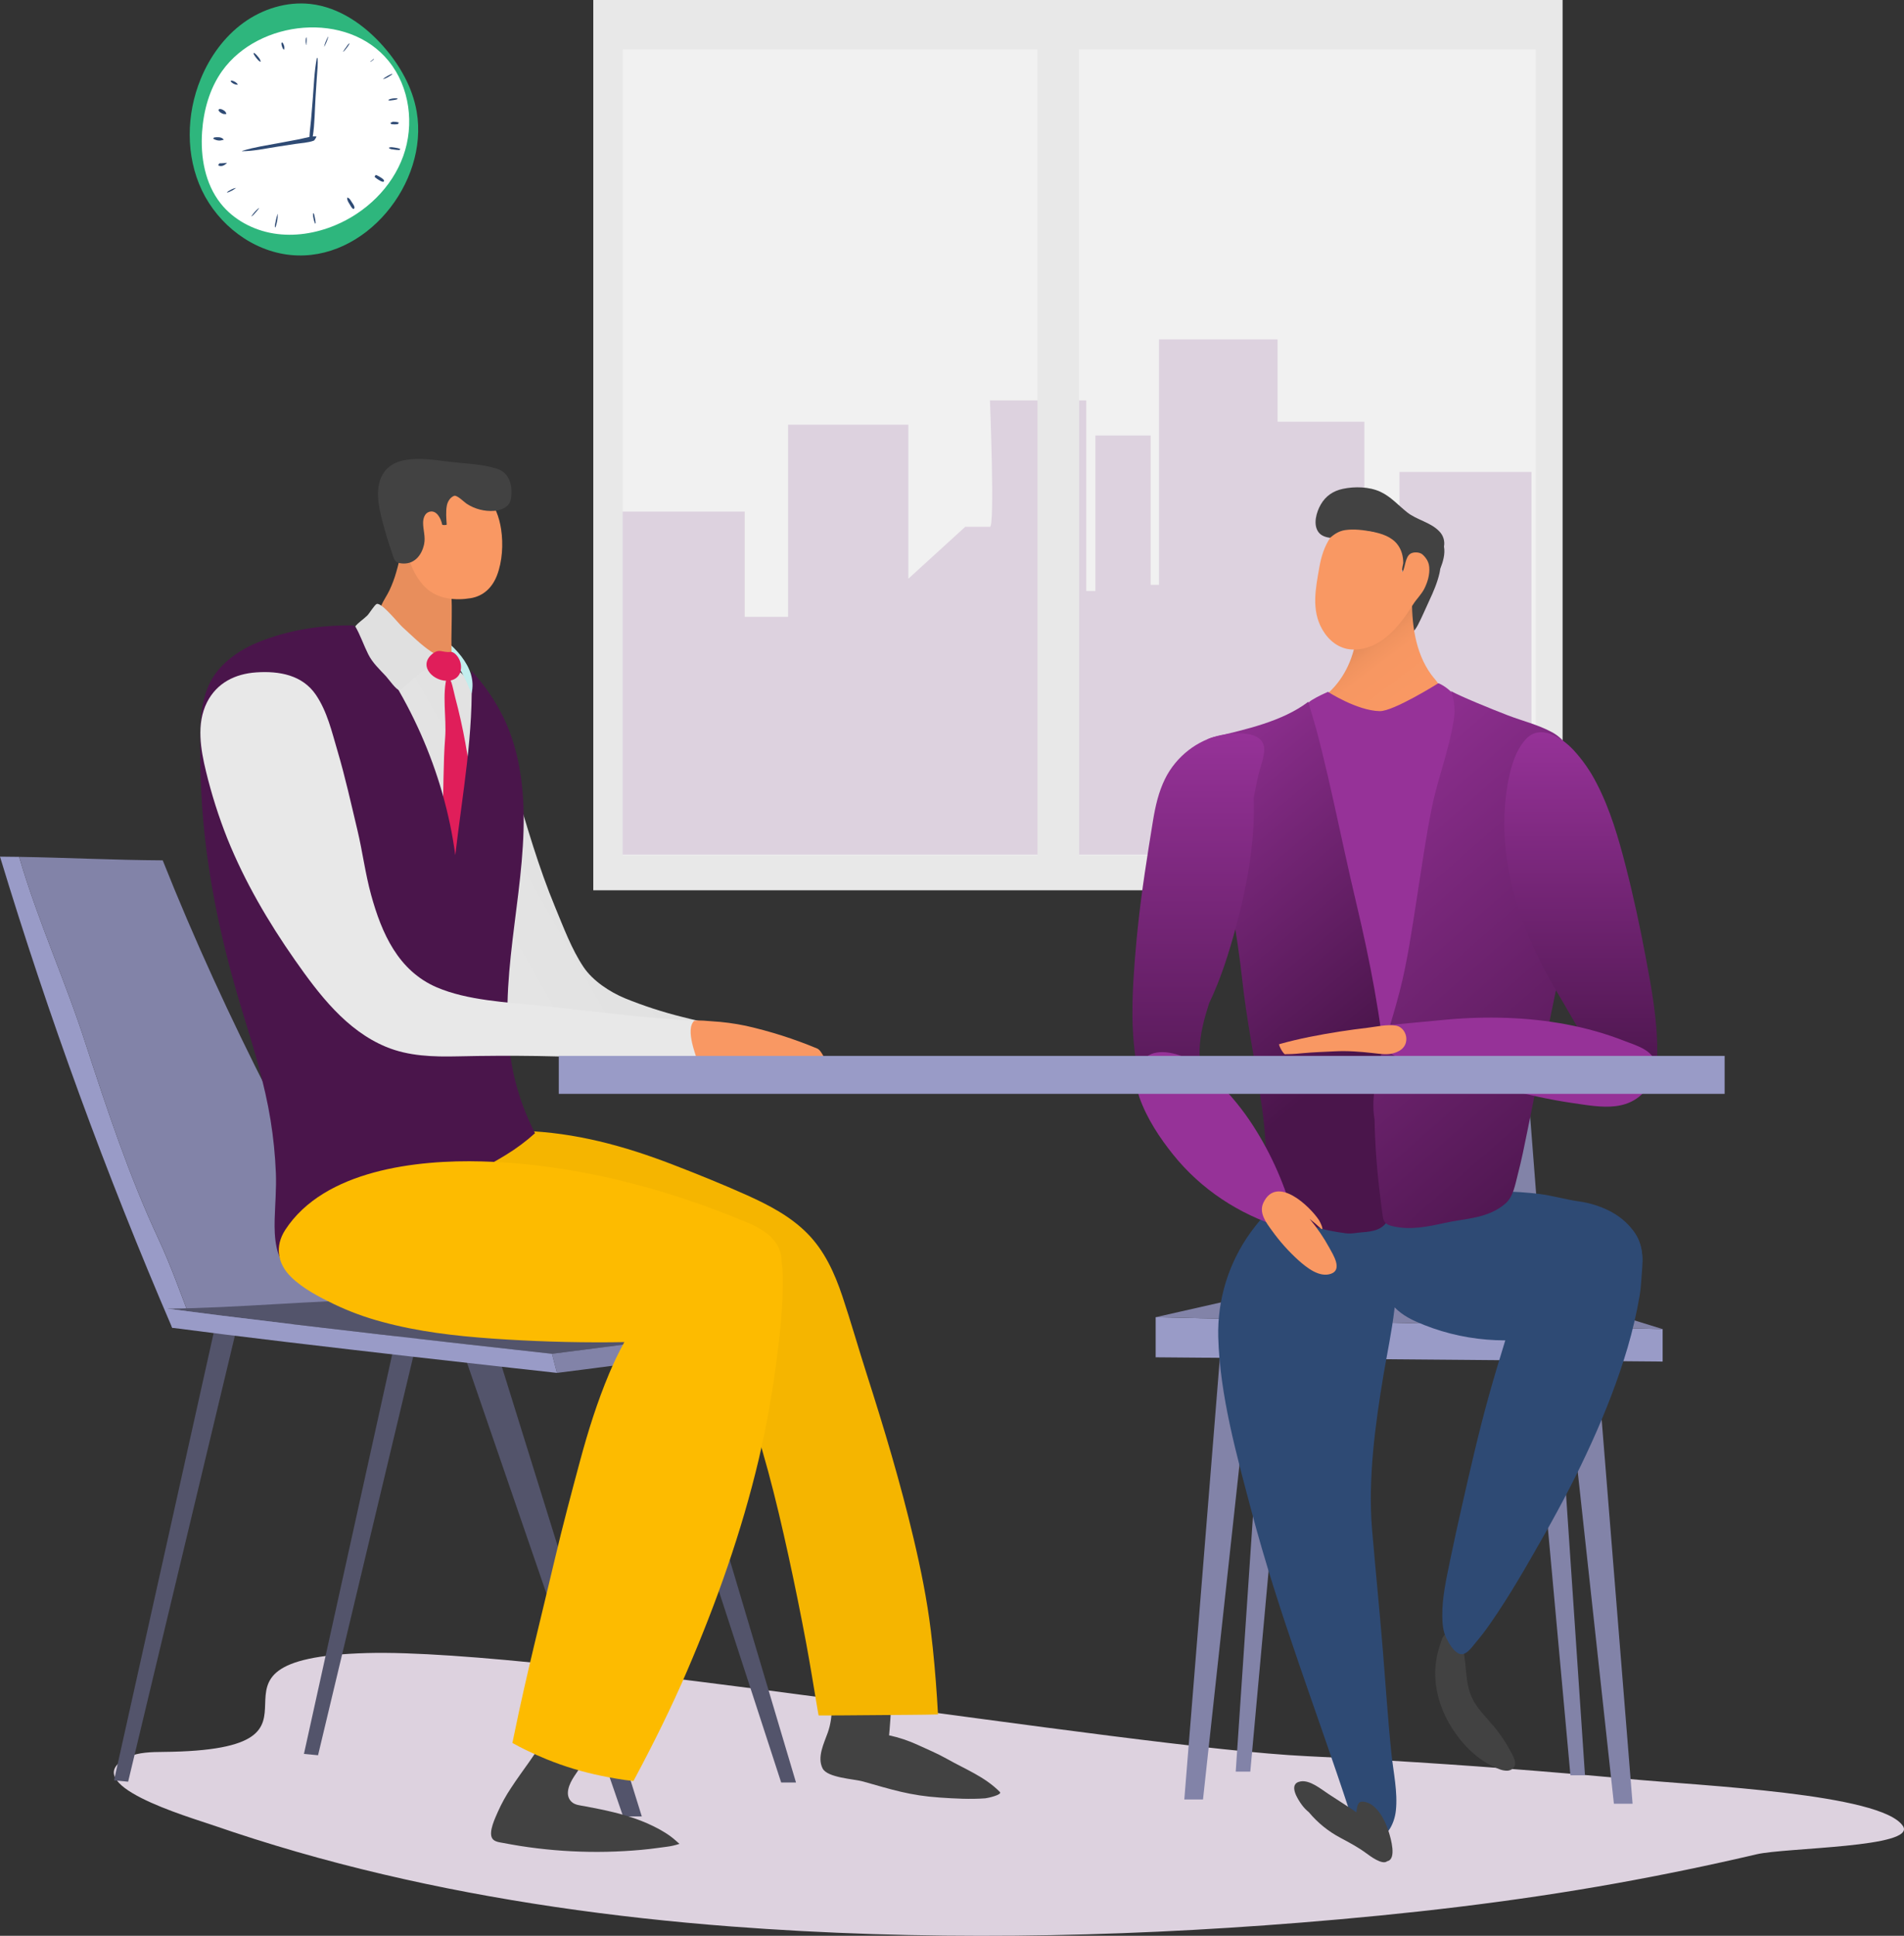<svg width="552" height="561" viewBox="0 0 552 561" fill="none" xmlns="http://www.w3.org/2000/svg">
<rect x="0" y="0" width="552" height="561" fill="#333333" stroke="none"/>
<path d="M378.812 508.934C386.517 509.304 394.218 509.717 401.915 510.172C425.359 511.562 448.757 513.35 472.11 515.536C493.37 517.529 545.428 519.77 551.679 529.16C555.871 535.46 517.727 535.394 509.294 537.368C495.844 540.516 482.278 543.322 468.594 545.785C438.398 551.219 407.78 554.717 376.99 557.184C322.148 561.58 266.746 562.482 211.834 558.283C178.031 555.698 143.801 550.879 111.096 543.188C94.231 539.242 77.723 534.478 61.676 528.926C55.134 526.656 21.201 516.856 37.28 509.155C40.094 507.807 43.998 507.734 47.219 507.706C105.544 507.209 48.265 480.674 106.348 479.053C158.606 477.6 326.616 506.431 378.812 508.934Z" fill="#DDD2DF"/>
<path d="M33.06 515.952L62.44 384.047H68.826L37.15 516.337L33.06 515.952Z" fill="#53546B"/>
<path d="M88.117 508.286L115.451 384.59H121.837L92.207 508.67L88.117 508.286Z" fill="#53546B"/>
<path d="M144.843 393.986L186.067 526.408H180.65L134.501 392.33L144.843 393.986Z" fill="#53546B"/>
<path d="M193.745 392.157L230.771 516.563H226.473L185.536 390.842L193.745 392.157Z" fill="#53546B"/>
<path d="M24.891 302.704C18.948 284.206 10.924 266.779 5.553 248.319C3.712 248.29 1.865 248.269 0.001 248.257C14.073 294.667 30.738 340.25 49.917 384.793L56.118 384.59C52.742 375.914 49.755 367.193 45.747 358.643C37.414 340.693 31.151 321.907 24.891 302.704Z" fill="#999BC7"/>
<path d="M47.174 249.329C32.948 249.247 19.573 248.545 5.553 248.319C10.923 266.779 18.948 284.22 24.891 302.704C31.151 321.907 37.414 340.693 45.761 358.642C49.77 367.193 52.756 375.913 56.132 384.59C75.597 383.944 95.008 383.377 114.484 382.711C88.977 340.056 65.549 295.504 47.174 249.329Z" fill="#8283A8"/>
<path d="M235.314 381.889C227.651 383.166 217.541 384.652 207.229 386.094C184.141 389.323 160.029 392.33 160.029 392.33C160.029 392.33 118.584 387.791 82.101 383.439C69.716 381.971 57.901 380.503 48.475 379.255C69.067 379.055 90.487 376.847 111.079 376.642C150.14 376.257 196.274 380.682 235.314 381.889Z" fill="#53546B"/>
<path d="M161.482 397.862C161.482 397.862 87.122 389.723 49.929 384.793L48.475 379.252C57.901 380.5 69.716 381.957 82.101 383.437C118.584 387.788 160.029 392.328 160.029 392.328L161.482 397.862Z" fill="#999BC7"/>
<path d="M236.759 387.429C211.93 391.567 161.473 397.865 161.473 397.865L160.005 392.33C160.005 392.33 184.118 389.32 207.205 386.093C217.518 384.652 227.627 383.157 235.291 381.889L236.759 387.429Z" fill="#8283A8"/>
<path d="M142.673 532.712C143.28 533.793 144.875 533.887 145.964 534.107C147.547 534.401 149.141 534.694 150.736 534.947C154.056 535.472 157.389 535.869 160.739 536.157C167.459 536.733 174.21 536.831 180.944 536.45C184.265 536.262 187.588 535.977 190.883 535.511C191.649 535.402 192.439 535.308 193.232 535.199C194.507 535.045 195.764 534.761 196.981 534.351L196.438 533.866L195.874 533.37C194.013 531.708 191.846 530.434 189.62 529.33C184.717 526.875 179.373 525.433 174.02 524.323C172.525 524.03 171.034 523.736 169.533 523.443C168.247 523.205 166.691 523.114 165.702 522.165C163.543 520.11 165.129 516.833 166.436 514.825C168.045 512.361 169.742 509.948 171.395 507.513L171.539 507.314C171.9 506.788 172.335 506.224 172.778 505.628C171.366 505.159 169.942 504.727 168.515 504.316L167.977 504.163C166.304 503.688 164.6 503.215 162.877 502.76C161.758 502.466 160.631 502.172 159.497 501.905C159.345 501.926 159.199 501.982 159.072 502.07C158.772 502.381 158.499 502.717 158.255 503.074C157.568 504.04 157.043 505.129 156.408 506.145C155.51 507.59 154.55 508.987 153.578 510.379C151.757 512.969 149.869 515.518 148.143 518.172C146.685 520.351 145.415 522.649 144.346 525.043C143.583 526.805 141.607 530.833 142.673 532.712Z" fill="#424242"/>
<path d="M239.989 502.099C238.888 505.217 236.829 509.202 238.482 512.478C239.865 515.221 247.561 515.529 250.198 516.272C258.625 518.645 263.793 520.348 272.513 520.935C276.847 521.228 281.322 521.478 285.671 521.149C286.282 521.105 290.683 520.121 289.881 519.311C285.497 514.883 279.898 512.757 274.495 509.698C271.791 508.168 268.855 506.961 266.039 505.655C263.388 504.435 260.61 503.511 257.756 502.9C257.882 501.99 258.414 494.591 258.367 493.965C258.105 490.615 258.346 487.418 257.177 484.179C255.436 479.363 252.024 477.449 247.25 476.891C244.801 476.597 240.326 476.228 238.177 477.828C236.239 479.272 239.918 485.92 240.341 487.837C241.383 492.48 241.583 497.586 239.989 502.099Z" fill="#424242"/>
<path d="M113.321 205.864L117.689 221.922C120.348 231.706 123.319 241.24 125.552 251.111C128.734 265.195 132.169 282.629 144.353 291.718C149.118 295.262 154.709 297.69 160.342 299.428C163.571 300.428 166.841 301.273 170.143 302.025C171.13 302.249 172.087 302.425 173.082 302.59H173.129C173.14 302.593 173.151 302.593 173.162 302.59C173.204 302.6 173.246 302.607 173.289 302.611C173.295 302.608 173.303 302.608 173.31 302.611L173.469 302.634L173.572 302.652L176.018 303.047C176.025 303.049 176.032 303.049 176.039 303.047C176.08 303.047 176.127 303.047 176.178 303.067H176.219H176.237C177.867 303.336 179.498 303.595 181.128 303.844C195.602 306.059 210.016 307.961 224.676 308C225.042 308 231.148 308 230.997 306.659C230.25 300.034 222.242 299.043 217.076 298.395C210.572 297.575 204.126 296.342 197.776 294.704C192.13 293.303 186.59 291.5 181.196 289.309C176.792 287.472 171.877 284.266 169.183 280.259C165.733 275.123 163.349 268.68 160.98 262.977C156.154 251.371 152.665 239.263 149.139 227.21C145.966 216.35 142.773 204.449 134.759 196.05C129.989 191.048 119.104 186.704 113.734 193.497C110.857 197.14 112.187 201.687 113.271 205.682C113.288 205.751 113.303 205.807 113.321 205.864Z" fill="url(#paint0_linear)"/>
<path d="M129.407 258.294C131.189 259.145 135.705 245.914 136.101 244.085C137.141 239.284 137.276 233.676 136.818 228.79C135.914 219.787 134.293 210.871 131.97 202.126C131.383 199.897 131.11 197.369 129.724 195.546C128.018 201.104 129.518 208.04 129.057 213.806C128.47 221.311 128.646 228.908 128.294 236.392C128.056 241.46 127.354 246.481 127.357 251.546C127.357 254.021 128.22 255.736 129.257 257.935C129.248 257.689 129.263 257.436 129.407 258.294Z" fill="#E01E5A"/>
<path d="M133.403 343.427C136.871 346.219 141.578 347.112 145.815 348.016C153.743 349.711 161.806 351.07 169.572 353.475C177.042 355.783 183.842 359.089 189.897 364.069C201.868 373.92 209.57 387.723 214.952 402.043C220.904 417.87 225.003 434.451 228.608 450.952C230.446 459.37 232.157 467.811 233.741 476.278C234.915 482.611 235.937 488.971 237 495.325C237.1 495.936 237.235 496.535 237.329 497.145H239.208C240.941 497.145 242.673 497.145 244.405 497.119C250.9 497.084 257.395 497.032 263.89 496.963C264.56 496.963 271.941 496.884 271.941 496.84C271.583 490.395 271.102 483.953 270.426 477.531C270.253 475.89 270.062 474.252 269.865 472.613C268.767 463.605 266.967 454.737 264.874 445.893C261.08 429.826 256.338 414.006 251.3 398.294C248.88 390.753 246.722 383.131 244.211 375.626C241.98 368.975 239.035 362.454 234.031 357.421C229.11 352.447 222.836 349.2 216.517 346.349C209.411 343.16 202.153 340.241 194.885 337.44C180.897 332.049 166.645 328.188 151.723 327.727C147.877 327.207 143.976 327.237 140.139 327.818C136.249 328.405 132.194 329.906 130.332 333.646C128.588 337.149 130.576 341.151 133.403 343.427Z" fill="#F5B500"/>
<path d="M58.79 204.181C59.697 199.469 61.468 195.766 64.906 192.419C67.695 189.706 71.222 187.597 74.807 186.135C83.557 182.571 93.085 181.082 102.505 181.261H102.563C118.302 200.347 128.746 223.605 131.996 247.808C134.028 230.191 137.434 212.309 136.641 194.368C139.91 197.888 142.716 201.81 144.992 206.04C150.712 216.534 152.101 228.819 151.784 240.608C151.126 264.73 143.359 289.318 149.388 313.295C150.716 318.531 152.636 323.598 155.11 328.399C152.5 330.752 149.677 332.857 146.677 334.689C143.864 336.423 140.961 338.009 137.98 339.44C129.172 343.715 119.899 346.845 110.87 350.597C104.9 353.022 99.106 355.86 93.531 359.092C91.294 360.401 89.106 361.8 86.969 363.288C85.368 364.4 83.802 365.559 82.271 366.767C82.01 366.35 81.769 365.92 81.552 365.478C80.321 362.971 79.825 360.193 79.669 357.412C79.59 356.073 79.596 354.734 79.628 353.413C79.755 348.877 80.163 344.422 79.978 339.874C79.772 334.766 79.259 329.675 78.442 324.629C76.76 314.22 73.668 304.131 70.561 294.092C64.454 274.325 60.029 254.362 58.596 233.676C58.244 228.522 58.057 223.359 58.035 218.187C58.009 213.516 57.909 208.768 58.79 204.181Z" fill="#4A154B"/>
<path d="M127.823 189.028C132.907 191.359 134.962 196.81 136.694 201C138.611 193.388 131.17 186.197 124 182C124.856 184.394 127.013 186.447 127.446 189.014C127.732 188.969 127.508 188.851 127.823 189.028Z" fill="#C2EEEE"/>
<path d="M197.525 298.094C198.849 295.008 203.647 295.778 206.275 295.957C209.645 296.149 212.996 296.595 216.299 297.29C223.339 298.881 230.228 301.075 236.891 303.849C237.695 304.184 238.303 305.318 238.708 306.031C238.823 306.234 239.657 307.793 239.084 307.696C231.394 306.592 223.455 306.36 215.618 306.642C212.658 306.935 209.745 307.414 206.768 307.778C202.898 308.257 199.404 305.579 197.789 302.199C197.202 300.937 196.973 299.43 197.495 298.141L197.525 298.094Z" fill="#F99863"/>
<path d="M59.997 203.556C62.866 197.883 68.168 195.27 74.32 194.856C80.938 194.413 87.651 195.587 91.576 201.354C94.88 206.205 96.219 212.13 97.863 217.677C100.094 225.208 101.783 232.892 103.612 240.532C105.104 246.766 105.885 253.123 107.588 259.324C110.647 270.444 115.439 281.346 126.656 286.144C135.42 289.897 146.622 290.443 157.219 291.52C168.756 292.695 187.947 295.226 201.357 295.754C198.438 298.224 202.017 306.401 202.552 308.536C202.064 308.536 201.706 308.509 201.612 308.504C186.361 307.188 171.075 306.266 155.763 306.031C148.081 305.914 140.397 305.961 132.716 306.131C125.695 306.29 118.511 306.111 111.927 303.38C100.382 298.597 92.463 288.147 85.501 278.216C77.788 267.205 70.943 255.507 65.908 243.019C63.403 236.711 61.343 230.236 59.742 223.64C58.168 217.21 56.89 209.737 59.997 203.556Z" fill="#E8E8E8"/>
<path d="M84.417 370.103C87.882 373.474 92.504 375.84 96.814 377.937C101.263 380.068 105.902 381.778 110.67 383.046C121.106 385.903 131.896 387.157 142.675 387.914C154.109 388.707 165.622 389.089 177.079 388.995C188.71 388.904 201.127 388.431 211.768 383.21C216.064 381.102 220.104 378.304 223.02 374.451C225.677 370.928 227.753 366.192 225.842 361.846C224.15 358.008 220.386 355.859 216.686 354.306C192.592 344.191 166.162 337.311 139.677 336.583C120.886 336.066 94.016 339.055 82.714 356.396C79.625 361.13 80.43 366.218 84.417 370.103Z" fill="#FDBB00"/>
<path d="M148.554 505.115C149.84 505.827 151.146 506.507 152.474 507.155C154.456 508.13 156.476 509.026 158.514 509.854C163.61 511.93 168.89 513.525 174.284 514.619C175.72 514.913 177.188 515.206 178.689 515.45C180.324 515.744 181.983 515.973 183.639 516.143L184.261 514.983C189.594 504.985 194.665 494.779 199.134 484.382C207.702 464.468 214.989 443.997 219.981 422.888C222.383 412.542 224.218 402.072 225.478 391.526C226.15 386.062 226.731 380.6 226.89 375.083C227.072 368.708 227.477 357.759 219.699 357.956C213.292 358.111 205.605 362.704 200.54 366.28C189.523 374.061 181.78 385.739 176.613 398.03C173.16 406.251 170.514 414.655 168.197 423.243C165.655 432.683 163.138 442.135 160.895 451.648C156.922 468.541 152.6 485.371 149.123 502.378C148.912 503.3 148.727 504.21 148.554 505.115Z" fill="#FDBB00"/>
<path d="M110.5 175.553C111.17 173.997 112.191 172.585 112.922 171.052C113.718 169.352 114.374 167.59 114.884 165.784C116.044 161.797 116.792 157.892 116.716 153.725C116.696 152.512 122.219 153.041 122.926 153.185C128.696 154.359 129.386 161.345 130.214 166.104C131.682 174.619 130.49 182.917 131.019 191.406C122.885 189.588 115.371 182.691 110.5 175.553Z" fill="url(#paint1_linear)"/>
<path d="M115.818 199.999C114.956 200.08 112.605 196.73 111.905 195.98C110.032 193.973 107.989 192.093 106.739 189.569C105.42 186.93 104.461 184.046 103 181.519C103.973 180.314 105.424 179.441 106.521 178.338C107.054 177.808 108.633 175.221 109.222 175.027C110.655 174.546 115.52 180.681 116.621 181.674C119.412 184.191 121.964 186.816 125.059 188.891C126.475 189.842 128.501 190.393 130 191.054C126.461 191.616 122.656 194.174 119.994 196.585C118.938 197.525 116.749 199.553 115.818 199.999Z" fill="#E0E0E0"/>
<path d="M130.557 188.924C131.594 188.801 132.636 190.072 133.091 190.98C133.412 191.596 133.601 192.272 133.648 192.966C133.694 193.659 133.597 194.354 133.362 195.008C132.842 196.33 131.632 197.105 130.246 197.26C125.886 197.754 121.164 193.17 125.164 189.653C127.357 187.735 128.167 189.212 130.557 188.924Z" fill="#E01E5A"/>
<path d="M117.794 145.266C120.304 139.496 126.843 137.907 132.551 139.1C140.115 140.679 144.17 145.956 145.292 153.446C145.929 157.709 145.638 162.698 144.085 166.744C142.734 170.25 140.194 172.74 136.433 173.36C131.964 174.097 126.917 173.606 123.499 170.379C120.269 167.334 118.554 162.836 117.626 158.599C116.699 154.362 116.003 149.379 117.794 145.266Z" fill="#F99863"/>
<path d="M111.789 154.415C112.432 156.737 113.257 159.001 114.006 161.289C114.435 162.625 114.937 163.106 116.355 163.271C119.967 163.696 122.254 161.06 122.959 157.692C123.405 155.563 122.665 153.616 122.665 151.505C122.665 150.287 123.097 148.774 124.374 148.346C126.558 147.612 127.862 150.31 128.191 152.019C128.235 152.26 129.527 152.183 129.512 152.019C129.383 150.289 129.219 148.231 129.545 146.528C129.768 145.354 130.525 144.097 131.691 143.686C132.49 143.407 134.627 145.55 135.244 145.953C137.63 147.528 140.473 148.265 143.324 148.046C145.524 147.849 147.834 146.848 148.157 144.408C148.654 140.656 147.773 136.953 143.865 135.761C139.443 134.41 134.401 134.34 129.826 133.758C122.609 132.845 111.56 131.028 109.792 140.735C109.014 145.084 110.641 150.24 111.789 154.415Z" fill="#424242"/>
<path d="M451.068 389.301L459.51 514.473H455.29L443.939 390.064L451.068 389.301Z" fill="#8283A8"/>
<path d="M366.698 388.247L358.256 513.419H362.479L373.827 389.01L366.698 388.247Z" fill="#8283A8"/>
<path d="M462.478 388.155L473.312 522.718H467.895L453.328 389.048L462.478 388.155Z" fill="#8283A8"/>
<path d="M354.19 386.919L343.352 521.481H348.772L363.339 387.812L354.19 386.919Z" fill="#8283A8"/>
<path d="M482.024 385.169L335.042 381.725V393.347L482.024 394.583V385.169Z" fill="#999BC7"/>
<path d="M447.568 374.557L482.024 385.169L335.042 381.725L373.982 372.901L447.568 374.557Z" fill="#8283A8"/>
<path d="M447.567 374.558L437.766 248.044L382.013 247.512L373.982 372.902L447.567 374.558Z" fill="#8283A8"/>
<path d="M453.023 0H172V258H453.023V0Z" fill="#E8E8E8"/>
<path d="M445.228 14.3H180.547V247.871H445.228V14.3Z" fill="#F1F1F1"/>
<path d="M180.5 148.26H215.905V178.756H228.49V123.093H263.348V167.71L279.827 152.678C279.827 152.678 285.575 152.678 287 152.678C288.472 152.678 287 116.032 287 116.032H314.922V171.262H317.581V126.212H333.586V169.486H336.008V98.358H370.39V122.226H395.56V170.395H405.723V136.781H444V247.674H180.5C180.5 247.674 180.5 151.093 180.5 148.26Z" fill="#DDD2DF"/>
<path d="M312.857 0.819H300.789V252.935H312.857V0.819Z" fill="#E8E8E8"/>
<path d="M382.923 146.191C384.362 143.71 386.538 142.254 389.324 141.666C392.751 140.941 396.926 141.026 400.153 142.497C403.174 143.877 405.379 146.426 407.937 148.458C410.762 150.704 414.764 151.338 417.271 153.981C417.838 154.55 418.258 155.248 418.495 156.015C418.732 156.782 418.78 157.596 418.634 158.385C419.021 160.505 418.384 162.731 417.55 164.845C417.489 165.3 417.418 165.749 417.315 166.193C416.687 168.879 415.554 171.546 414.379 174.033C413.281 176.399 412.262 178.83 411.055 181.144C410.157 182.862 408.73 184.538 406.604 183.989C405.318 183.658 404.701 181.021 404.367 179.926C404.278 179.632 403.33 175.145 403.95 175.307C404.313 175.413 404.694 175.445 405.071 175.402C405.447 175.358 405.811 175.239 406.14 175.051C406.313 173.542 406.481 172.03 406.657 170.521C406.868 168.721 406.578 167.091 406.578 165.33C405.814 162.017 403.706 158.65 401.357 156.227C399.833 154.659 398.127 153.905 395.898 154.037C393.925 154.151 392.375 155.073 390.484 155.505C388.161 156.048 383.951 156.439 382.292 154.272C380.574 152.031 381.652 148.379 382.923 146.191Z" fill="#424242"/>
<path d="M416.091 484.855C416.111 482.179 416.552 479.522 417.397 476.983C417.717 476.026 418.075 474.317 418.939 473.688C419.717 473.125 421.129 472.916 421.972 473.453C422.762 473.958 423.214 474.851 423.54 475.732C425.445 480.856 424.421 486.778 426.635 491.773C428.062 494.979 430.69 497.46 432.945 500.15C435.165 502.796 437.062 505.697 438.597 508.791C439.084 509.778 439.539 510.958 439.04 511.942C438.661 512.69 437.801 513.116 436.961 513.149C436.12 513.154 435.287 512.978 434.518 512.635C429.333 510.638 425.034 506.727 421.86 502.167C418.442 497.255 416.193 491.423 416.094 485.43C416.091 485.245 416.088 485.049 416.091 484.855Z" fill="#424242"/>
<path d="M398.23 367.996C398.923 371.267 400.676 374.342 402.676 376.981C404.804 379.797 407.256 381.524 410.451 382.957C416.956 385.857 423.906 387.634 431.005 388.213C444.464 389.325 459.175 386.521 469.372 377.096C472.773 373.954 476.126 369.697 476.152 364.84C476.179 358.492 471.915 353.582 466.463 350.846C463.728 349.488 460.791 348.583 457.765 348.168C453.89 347.619 450.111 346.483 446.223 346.004C439.267 345.144 432.236 345.061 425.261 345.757C418.073 346.486 410.313 347.813 404.511 352.434C399.842 356.172 396.956 361.971 398.23 367.996Z" fill="#2E4A74"/>
<path d="M362.59 357.119L362.687 356.984C368.762 348.654 379.817 338.486 390.998 340.048C398.518 341.105 402.602 349.15 404.123 355.848C405.885 363.547 405.177 371.63 404.27 379.394C403.518 385.836 402.141 392.26 401.11 398.388C398.706 412.676 396.55 428.705 397.781 443.187C398.794 455.096 399.998 467.085 400.94 478.636C401.748 488.51 402.373 498.429 403.409 508.277C403.964 513.589 405.271 519.403 404.681 524.75C404.226 528.86 401.818 533.2 397.602 533.485C396.371 533.567 395.209 531.659 394.58 530.801C393.247 528.978 391.902 526.864 391.18 524.664C381.696 495.775 370.661 467.549 362.857 438.045C358.549 421.755 353.658 404.49 353.188 387.454C352.916 376.586 356.219 365.929 362.59 357.119Z" fill="#2E4A74"/>
<path d="M385.122 200.89C387.266 206.037 392.988 208.363 398.121 209.355C403.406 210.38 411.531 210.932 415.151 205.976C416.619 203.959 418.381 200.925 417.163 198.494C416.596 197.378 415.653 196.489 414.922 195.482C410.186 188.96 409.214 180.416 409.373 172.579C409.414 170.509 409.373 169.863 407.2 170.148C405.564 170.362 403.864 170.776 402.255 171.143C399.134 171.854 396.212 173.105 394.815 176.193C393.775 178.493 393.573 181.071 393.329 183.587C392.698 190.023 390.035 196.269 385.219 200.714L385.122 200.89Z" fill="url(#paint2_linear)"/>
<path d="M379.001 204.5C378.001 203.5 385.001 200.5 385.001 200.5C385.001 200.5 393.391 205.935 399.98 206.087C403.997 206.178 417.001 198 417.001 198C418.501 198.5 426.501 203 423.501 212.5C422.649 225.273 416.585 243.368 415.31 256.103C414.136 267.922 413.898 281.006 410.815 292.451C410.113 296.562 409.364 300.673 408.448 304.725C407.808 307.543 406.34 313.827 402.869 313.939C399.399 314.05 398.11 308.263 397.505 305.52C392.993 285.061 389.206 264.442 386.144 243.665C385.381 238.474 384.663 233.277 383.989 228.074C383.522 224.407 378.375 208.19 379.001 204.5Z" fill="#963298"/>
<path d="M367.173 342.92C367.324 334.651 366.755 326.384 365.47 318.214C363.67 306.704 361.374 295.258 360.108 283.672C358.711 270.864 356.23 258.212 353.989 245.533C353.922 245.154 353.854 244.776 353.79 244.394C352.065 234.606 350.695 224.774 349.679 214.896C349.594 214.062 352.028 213.572 352.233 213.525C361.042 211.402 371.698 209.121 379.285 203.386C379.825 205.242 380.37 207.096 380.92 208.947C381.828 211.989 382.585 215.075 383.352 218.156C384.561 223.039 385.674 227.948 386.761 232.866C388.904 242.506 390.93 252.169 393.22 261.782C397.17 278.39 400.452 295.273 401.95 312.286C402.581 319.444 402.831 326.629 403.124 333.808C403.262 337.391 403.353 340.982 403.594 344.561C403.794 347.527 403.773 350.616 402.458 353.37C400.99 356.453 397.956 356.893 394.909 357.116C393.303 357.228 391.849 357.621 390.211 357.41C386.981 356.981 383.751 356.438 380.685 355.313C380.098 355.096 379.482 354.876 378.874 354.638C374.763 354.259 370.652 353.91 366.542 353.637C366.896 350.072 367.106 346.5 367.173 342.92Z" fill="url(#paint3_linear)"/>
<path d="M398.705 314.262C398.952 312.767 399.251 311.275 399.586 309.795C399.959 307.446 400.385 305.068 401.324 302.928C402.766 297.76 404.413 292.651 405.744 287.48C408.037 278.598 409.317 269.516 410.735 260.466C412.121 251.658 413.34 242.802 415.11 234.064C416.845 225.516 420.102 217.38 421.455 208.739C421.822 206.541 421.752 204.293 421.25 202.123C421.109 201.536 420.821 200.908 420.663 200.273C423.39 201.806 432.358 205.468 437.191 207.32C441.369 208.924 445.914 210.019 449.881 212.156C457.283 216.144 456.737 224.527 456.893 232.123C457.075 241.113 456.723 250.106 455.839 259.054C454.585 271.733 451.666 283.874 449.159 296.303C447.006 306.938 444.861 317.574 442.726 328.209C441.909 332.261 441.093 336.316 440.045 340.309C439.261 343.295 438.756 346.789 436.43 348.798C431.324 353.202 424.9 353.049 418.78 354.415C413.865 355.513 408.783 356.541 403.782 355.357C402.02 354.946 401.172 354.421 400.893 352.547C400.599 350.583 400.376 348.601 400.132 346.628C399.191 339.255 398.647 331.837 398.503 324.406C397.898 321.079 398.171 317.535 398.705 314.262Z" fill="url(#paint4_linear)"/>
<path d="M439.14 259.736C436.09 248.825 435.103 237.42 437.341 225.94C438.133 221.864 439.425 217.607 442.188 214.406C446.393 209.535 452.791 213.754 456.112 217.287C458.819 220.206 461.105 223.488 462.906 227.038C466.809 234.569 469.196 242.756 471.322 251.012C473.58 259.792 475.488 268.697 477.159 277.621C478.803 286.385 480.495 295.564 480.456 304.537C480.456 307.55 480.28 313.146 476.933 314.148C474.913 314.735 472.361 314.679 470.323 314.148C468.385 313.657 467.017 311.837 465.766 310.307C460.331 303.68 456.271 295.593 451.825 288.22C446.461 279.321 441.933 269.728 439.14 259.736Z" fill="url(#paint5_linear)"/>
<path d="M328.317 292.851C328.317 289.474 328.47 286.097 328.684 282.759C329.324 272.72 330.422 262.74 331.914 252.809C332.668 247.759 333.462 242.712 334.298 237.667C334.982 233.556 335.907 229.487 337.742 225.758C340.949 219.236 347.138 214.43 353.956 213.044C357.403 212.342 366.482 211.393 366.515 217.207C366.515 219.53 365.481 221.946 364.938 224.166C364.365 226.515 363.904 228.864 363.47 231.213C363.549 234.044 363.534 236.883 363.379 239.699C362.838 249.389 360.921 258.84 358.44 268.18C356.385 275.879 353.971 283.593 350.541 290.748C349.138 295.103 347.937 299.54 347.776 304.082C347.558 310.081 349.948 314.509 352.336 319.826C353.528 322.469 356.153 330.124 352.923 332.54C352.732 333.641 352.127 334.563 350.765 334.642C347.2 334.854 343.718 331.371 341.662 328.879C340.08 326.976 338.635 324.932 336.806 323.247C335.226 321.779 333.438 321.192 332.257 319.254C330.135 315.786 329.953 311.434 329.339 307.509C328.613 302.657 328.271 297.756 328.317 292.851Z" fill="url(#paint6_linear)"/>
<path d="M330.713 308.36C329.148 311.59 329.33 315.175 330.308 317.959C332.502 324.18 336.257 329.798 340.08 334.566C348.281 344.802 359.271 351.872 371.401 355.689C371.8 355.816 374.099 356.723 374.601 355.88C376.069 353.414 374.328 350.116 373.662 348.084C372.869 345.677 371.995 343.322 371.04 341.02C369.125 336.397 366.841 331.937 364.21 327.68C361.434 323.161 358.186 318.948 354.52 315.113C350.897 311.364 347.08 307.723 342.226 305.926C339.228 304.819 333.03 303.574 330.713 308.36Z" fill="#963298"/>
<path d="M377.08 516.252C379.814 515.791 383.076 518.557 385.193 519.934C387.888 521.696 390.607 523.408 393.256 525.22C393.341 524.163 393.491 522.806 394.157 522.336C395.038 521.714 396.947 522.518 397.681 523.035C400.212 524.797 401.792 528.176 402.672 531.045C403.195 532.751 404.989 538.812 402.179 539.375C400.74 540.617 397.052 537.763 396.042 537.026C393.693 535.3 391.212 533.99 388.658 532.622C385.13 530.767 382.002 528.236 379.453 525.173C378.71 524.573 378.045 523.882 377.474 523.117C376.261 521.479 373.269 516.898 377.08 516.252Z" fill="#424242"/>
<path d="M418.146 468.38C418.181 470.558 418.331 472.693 419.294 474.675C420.031 476.19 421.211 478.278 422.765 479.126C424.852 480.265 426.664 477.388 427.806 476.052C429.26 474.349 430.613 472.567 431.893 470.734C437.737 462.378 442.822 453.411 447.849 444.549C452.773 435.861 457.395 426.999 461.511 417.9C465.534 409.006 469.096 399.903 471.867 390.543C473.317 385.592 474.484 380.563 475.362 375.48C475.755 373.225 475.805 370.987 476.013 368.712C476.245 366.198 476.307 363.641 475.687 361.171C474.469 356.206 470.452 352.885 465.305 352.882C460.158 352.879 455.392 356.177 451.71 359.468C447.177 363.526 443.735 368.712 441.307 374.264C439.29 378.877 437.863 383.713 436.38 388.52C434.786 393.681 433.221 398.858 431.764 404.061C428.793 414.664 426.329 425.446 423.895 436.184C422.674 441.563 421.481 446.948 420.372 452.351C419.309 457.615 418.067 462.974 418.146 468.38Z" fill="#2E4A74"/>
<path d="M401.245 298.603C398.095 304.552 406.906 307.476 412.638 309.54C414.229 310.128 415.724 310.556 416.913 310.882C423.285 312.644 429.809 313.959 436.219 315.566C442.755 317.204 449.335 318.713 456.012 319.676C464.166 320.851 473.13 322.8 478.539 313.954C479.346 312.632 479.972 311.144 480.06 309.59C480.339 304.481 474.381 303.01 470.855 301.627C460.038 297.384 448.445 295.399 436.838 294.985C430.994 294.788 425.144 294.957 419.321 295.49C414.173 295.954 407.629 296.615 402.481 297.082C401.665 297.164 401.418 298.289 401.245 298.603Z" fill="#963298"/>
<path d="M162 306H500V317H162V306Z" fill="#999BC7"/>
<path d="M383.387 182.474C380.078 176.754 381.443 170.435 382.506 164.346C383.055 161.221 384.001 158.253 385.716 155.76C386.937 154.732 388.223 153.884 389.97 153.622C392.501 153.244 395.311 153.605 397.801 154.081C400.555 154.609 403.498 155.549 405.233 157.898C406.381 159.457 406.821 161.301 406.824 163.183C406.637 163.993 406.497 164.814 406.404 165.641C406.404 165.758 406.628 165.737 406.669 165.664C407.423 164.246 407.397 161.445 408.877 160.484C409.805 159.88 411.563 159.971 412.38 160.669C412.744 160.98 413.071 161.333 413.352 161.721C413.944 162.49 414.297 163.418 414.365 164.387C414.529 166.489 413.898 168.665 412.973 170.532C412.092 172.294 410.685 173.563 409.664 175.192C405.8 181.358 400.232 188.573 391.958 188.226C388.185 188.056 385.205 185.613 383.387 182.474Z" fill="#F99863"/>
<path d="M400.758 305.465C399.824 305.406 398.887 305.265 397.948 305.171C394.231 304.763 390.663 304.484 386.919 304.678C383.918 304.834 380.894 304.916 377.902 305.192C376.455 305.327 375.03 305.468 373.574 305.485C373.195 305.485 372.834 305.485 372.488 305.527C371.689 304.939 370.608 302.678 370.858 302.605C376.648 300.967 382.541 299.871 388.476 298.935C391.168 298.512 393.872 298.159 396.58 297.834C399.193 297.519 402.062 296.818 404.687 297.226C406.51 297.519 407.72 299.311 407.72 301.09C407.72 303.733 405.479 305.027 403.127 305.406C402.342 305.516 401.547 305.536 400.758 305.465Z" fill="#F99863"/>
<path d="M368.779 356.653C371.032 359.791 373.615 362.679 376.484 365.268C378.809 367.323 382.532 370.377 385.938 369.117C389.253 367.898 386.479 363.582 385.413 361.638C383.787 358.655 381.869 355.84 379.687 353.235C380.709 354.039 381.71 354.873 382.656 355.781C384.265 357.328 382.756 354.142 382.421 353.631C379.752 349.582 370.18 340.418 366.301 348.499C364.862 351.494 367.091 354.327 368.779 356.653Z" fill="#F99863"/>
<path d="M111.172 13.478C105.664 7.206 98.323 2.095 90.028 1.155C83.182 0.379 76.153 2.562 70.579 6.608C65.004 10.654 60.828 16.47 58.203 22.842C53.981 33.1 53.773 45.154 58.537 55.165C63.301 65.176 73.234 72.807 84.272 73.902C105.819 76.04 124.348 52.983 120.808 32.393C119.597 25.309 115.871 18.823 111.172 13.478Z" fill="#2EB67D"/>
<path d="M58.587 38.214C58.084 45.498 59.43 53.214 63.955 58.938C67.69 63.669 73.373 66.691 79.33 67.662C85.287 68.634 91.459 67.64 97.032 65.345C106.008 61.651 113.616 54.361 116.907 45.232C120.198 36.102 118.801 25.235 112.69 17.699C100.746 2.997 75.002 5.688 64.399 20.57C60.748 25.69 59.018 31.998 58.587 38.214Z" fill="white"/>
<path d="M91.481 28.165C91.607 26.256 91.744 24.345 91.856 22.434C91.967 20.559 92.231 18.589 92.057 16.706C92.057 16.674 91.843 16.933 91.83 16.995C91.097 20.856 90.994 24.885 90.669 28.796L90.18 34.682C90.045 36.325 89.779 38.02 89.719 39.685C88.719 39.872 87.705 40.172 86.801 40.343L81.324 41.374C77.638 42.07 73.791 42.611 70.207 43.729C70.189 43.729 70.146 43.813 70.159 43.813C73.551 43.813 77.096 43.015 80.451 42.501L85.551 41.719C87.315 41.449 89.317 41.382 90.988 40.755C91.193 40.678 91.838 39.565 91.721 39.553C91.376 39.52 91.028 39.52 90.683 39.553V39.531C91.262 35.813 91.24 31.916 91.481 28.165Z" fill="#2E4A74"/>
<path d="M80.5 61.978C80.5 61.978 80.448 62.038 80.444 62.05C80.212 62.801 80.024 63.566 79.882 64.339C79.788 64.859 79.625 65.415 79.715 65.944C79.715 65.993 79.917 65.723 79.93 65.685C80.311 64.536 80.585 63.194 80.5 61.978Z" fill="#2E4A74"/>
<path d="M91.259 62.965C91.159 62.57 91.122 62.095 90.884 61.763C90.867 61.739 90.754 61.925 90.754 61.951C90.723 62.909 91.002 63.95 91.356 64.833C91.368 64.863 91.514 64.675 91.508 64.625C91.472 64.066 91.389 63.51 91.259 62.965Z" fill="#2E4A74"/>
<path d="M101.964 58.542C101.634 58.052 101.33 57.357 100.689 57.28C100.667 57.28 100.633 57.343 100.633 57.36C100.659 58.062 100.963 58.542 101.327 59.121C101.634 59.612 101.93 60.321 102.472 60.582C102.562 60.627 102.804 60.207 102.787 60.124C102.677 59.52 102.302 59.046 101.964 58.542Z" fill="#2E4A74"/>
<path d="M111.362 52.3C111.096 51.863 110.702 51.616 110.275 51.362C109.878 51.095 109.452 50.873 109.005 50.701C108.893 50.663 108.542 51.205 108.63 51.288C108.982 51.611 109.368 51.895 109.782 52.133C110.205 52.403 110.603 52.647 111.115 52.696C111.195 52.699 111.407 52.375 111.362 52.3Z" fill="#2E4A74"/>
<path d="M116.028 43.139C115.496 42.958 114.947 42.832 114.389 42.764C113.797 42.676 113.347 42.565 112.767 42.781C112.756 42.781 112.726 42.824 112.734 42.835C113.049 43.296 113.759 43.264 114.279 43.349C114.788 43.435 115.305 43.476 115.822 43.471C115.887 43.474 116.067 43.154 116.028 43.139Z" fill="#2E4A74"/>
<path d="M115.614 35.511C115.248 35.387 114.865 35.317 114.478 35.305C114.303 35.284 114.127 35.276 113.951 35.281C113.663 35.315 113.516 35.523 113.216 35.571C113.216 35.571 113.175 35.624 113.183 35.626C113.262 35.7 113.326 35.789 113.37 35.888C113.404 35.932 113.45 35.965 113.502 35.983C113.554 36.001 113.611 36.004 113.664 35.991C113.837 36.016 114.01 36.029 114.184 36.031C114.569 36.05 114.955 36.026 115.335 35.958C115.427 35.946 115.674 35.53 115.614 35.511Z" fill="#2E4A74"/>
<path d="M115.262 28.504C114.434 28.422 113.344 28.504 112.621 28.926C112.621 28.926 112.576 28.971 112.587 28.982C112.834 29.23 113.337 29.089 113.65 29.054C114.138 29.008 114.622 28.917 115.094 28.784C115.174 28.707 115.232 28.611 115.262 28.504Z" fill="#2E4A74"/>
<path d="M113.74 21.364C112.798 21.721 111.914 22.213 111.115 22.825C111.105 22.825 111.059 22.907 111.072 22.905C111.959 22.782 112.862 22.114 113.603 21.634C113.666 21.555 113.713 21.463 113.74 21.364Z" fill="#2E4A74"/>
<path d="M108.448 17.033C108.261 17.132 108.086 17.251 107.925 17.387C107.718 17.533 107.523 17.694 107.341 17.869C107.341 17.869 107.291 17.948 107.304 17.946C107.484 17.885 107.649 17.788 107.79 17.661C107.987 17.532 108.175 17.39 108.352 17.235C108.397 17.174 108.429 17.106 108.448 17.033Z" fill="#2E4A74"/>
<path d="M75.084 60.28C74.304 60.814 73.616 61.669 73.055 62.425C73.031 62.459 72.846 62.8 72.962 62.721C73.32 62.442 73.646 62.122 73.931 61.769C74.317 61.337 74.681 60.912 75.032 60.456C75.047 60.428 75.15 60.237 75.084 60.28Z" fill="#2E4A74"/>
<path d="M65.992 55.553C65.917 55.639 65.862 55.741 65.833 55.851C66.729 55.549 67.572 55.106 68.329 54.539C68.34 54.539 68.383 54.456 68.372 54.458C67.474 54.625 66.755 55.075 65.992 55.553Z" fill="#2E4A74"/>
<path d="M65.805 47.2C65.1 47.247 64.401 47.346 63.688 47.324C63.561 47.324 63.197 47.886 63.289 47.938C64.208 48.396 65.082 47.92 65.768 47.275C65.773 47.267 65.82 47.198 65.805 47.2Z" fill="#2E4A74"/>
<path d="M63.575 39.79C63.071 39.738 62.562 39.758 62.063 39.848C62.004 39.848 61.786 40.182 61.842 40.212C62.265 40.465 62.734 40.633 63.222 40.705C63.8 40.784 64.242 40.671 64.81 40.517C64.823 40.517 64.874 40.448 64.861 40.433C64.426 39.992 64.163 39.886 63.575 39.79Z" fill="#2E4A74"/>
<path d="M64.891 31.997C64.71 31.878 64.518 31.775 64.318 31.69C64.088 31.624 63.851 31.589 63.613 31.587C63.526 31.587 63.309 31.904 63.358 31.977C63.471 32.177 63.614 32.359 63.779 32.519C63.956 32.649 64.144 32.762 64.342 32.856C64.775 33.091 65.105 33.089 65.583 33.033C65.6 33.033 65.643 32.969 65.636 32.952C65.46 32.524 65.298 32.243 64.891 31.997Z" fill="#2E4A74"/>
<path d="M67.04 23.347C66.988 23.347 66.843 23.555 66.877 23.6C67.124 23.899 67.434 24.14 67.785 24.307C68.136 24.473 68.519 24.56 68.908 24.562C68.919 24.562 68.947 24.517 68.942 24.505C68.589 23.887 67.749 23.41 67.04 23.347Z" fill="#2E4A74"/>
<path d="M75.326 17.136C75.185 16.901 74.988 16.686 74.825 16.466C74.501 16.036 74.123 15.649 73.7 15.315C73.666 15.287 73.49 15.542 73.513 15.595C73.76 16.074 74.06 16.524 74.409 16.935C74.568 17.123 74.726 17.299 74.887 17.479C75.073 17.668 75.299 17.812 75.549 17.901C75.56 17.901 75.59 17.856 75.587 17.846C75.524 17.601 75.437 17.363 75.326 17.136Z" fill="#2E4A74"/>
<path d="M82.426 13.496C82.387 13.326 82.319 13.153 82.263 12.988C82.177 12.706 82.014 12.453 81.792 12.259C81.743 12.22 81.584 12.51 81.586 12.555C81.597 12.927 81.674 13.293 81.815 13.637C81.871 13.791 81.939 13.941 82.019 14.083C82.021 14.129 82.038 14.172 82.068 14.206C82.099 14.24 82.139 14.263 82.184 14.271C82.268 14.271 82.348 14.302 82.409 14.359C82.409 14.359 82.45 14.318 82.447 14.306C82.385 14.031 82.482 13.77 82.426 13.496Z" fill="#2E4A74"/>
<path d="M88.85 10.81C88.775 10.872 88.715 10.952 88.678 11.043C88.625 11.425 88.605 11.81 88.618 12.196C88.639 12.492 88.723 12.783 88.753 13.081C88.753 13.081 88.809 13.026 88.809 13.004C88.858 12.246 88.974 11.564 88.85 10.81Z" fill="#2E4A74"/>
<path d="M94.989 10.84C94.575 11.695 94.149 12.602 93.978 13.54C93.978 13.574 94.038 13.484 94.044 13.474C94.53 12.576 94.913 11.627 95.186 10.643C95.205 10.549 95.002 10.806 94.989 10.84Z" fill="#2E4A74"/>
<path d="M101.285 12.58C100.93 12.732 100.655 13.258 100.435 13.555C100.105 13.975 99.803 14.418 99.531 14.879C99.531 14.892 99.432 15.087 99.516 15.023C99.842 14.735 100.132 14.408 100.377 14.05C100.72 13.657 101.018 13.228 101.266 12.769C101.273 12.752 101.363 12.55 101.285 12.58Z" fill="#2E4A74"/>
<defs>
<linearGradient id="paint0_linear" x1="192" y1="261" x2="128.5" y2="297" gradientUnits="userSpaceOnUse">
<stop stop-color="#E0E0E0"/>
<stop offset="1" stop-color="#E6E6E6"/>
</linearGradient>
<linearGradient id="paint1_linear" x1="-67591.2" y1="44160.5" x2="-69150.4" y2="44857.4" gradientUnits="userSpaceOnUse">
<stop stop-color="#E88E5C"/>
<stop offset="0.13" stop-color="#F0935F"/>
<stop offset="0.36" stop-color="#F79762"/>
<stop offset="1" stop-color="#F99863"/>
</linearGradient>
<linearGradient id="paint2_linear" x1="397.167" y1="186.021" x2="409.058" y2="201.803" gradientUnits="userSpaceOnUse">
<stop stop-color="#E88E5C"/>
<stop offset="0.13" stop-color="#F0935F"/>
<stop offset="0.36" stop-color="#F79762"/>
<stop offset="1" stop-color="#F99863"/>
</linearGradient>
<linearGradient id="paint3_linear" x1="341.5" y1="207" x2="411.5" y2="290.5" gradientUnits="userSpaceOnUse">
<stop stop-color="#963298"/>
<stop offset="1" stop-color="#4A154B"/>
</linearGradient>
<linearGradient id="paint4_linear" x1="394" y1="200" x2="496" y2="316" gradientUnits="userSpaceOnUse">
<stop stop-color="#963298"/>
<stop offset="1" stop-color="#4A154B"/>
</linearGradient>
<linearGradient id="paint5_linear" x1="458.29" y1="212.202" x2="458.29" y2="314.567" gradientUnits="userSpaceOnUse">
<stop stop-color="#963298"/>
<stop offset="1" stop-color="#4A154B"/>
</linearGradient>
<linearGradient id="paint6_linear" x1="347.414" y1="212.517" x2="347.414" y2="334.652" gradientUnits="userSpaceOnUse">
<stop stop-color="#963298"/>
<stop offset="1" stop-color="#4A154B"/>
</linearGradient>
</defs>
</svg>
